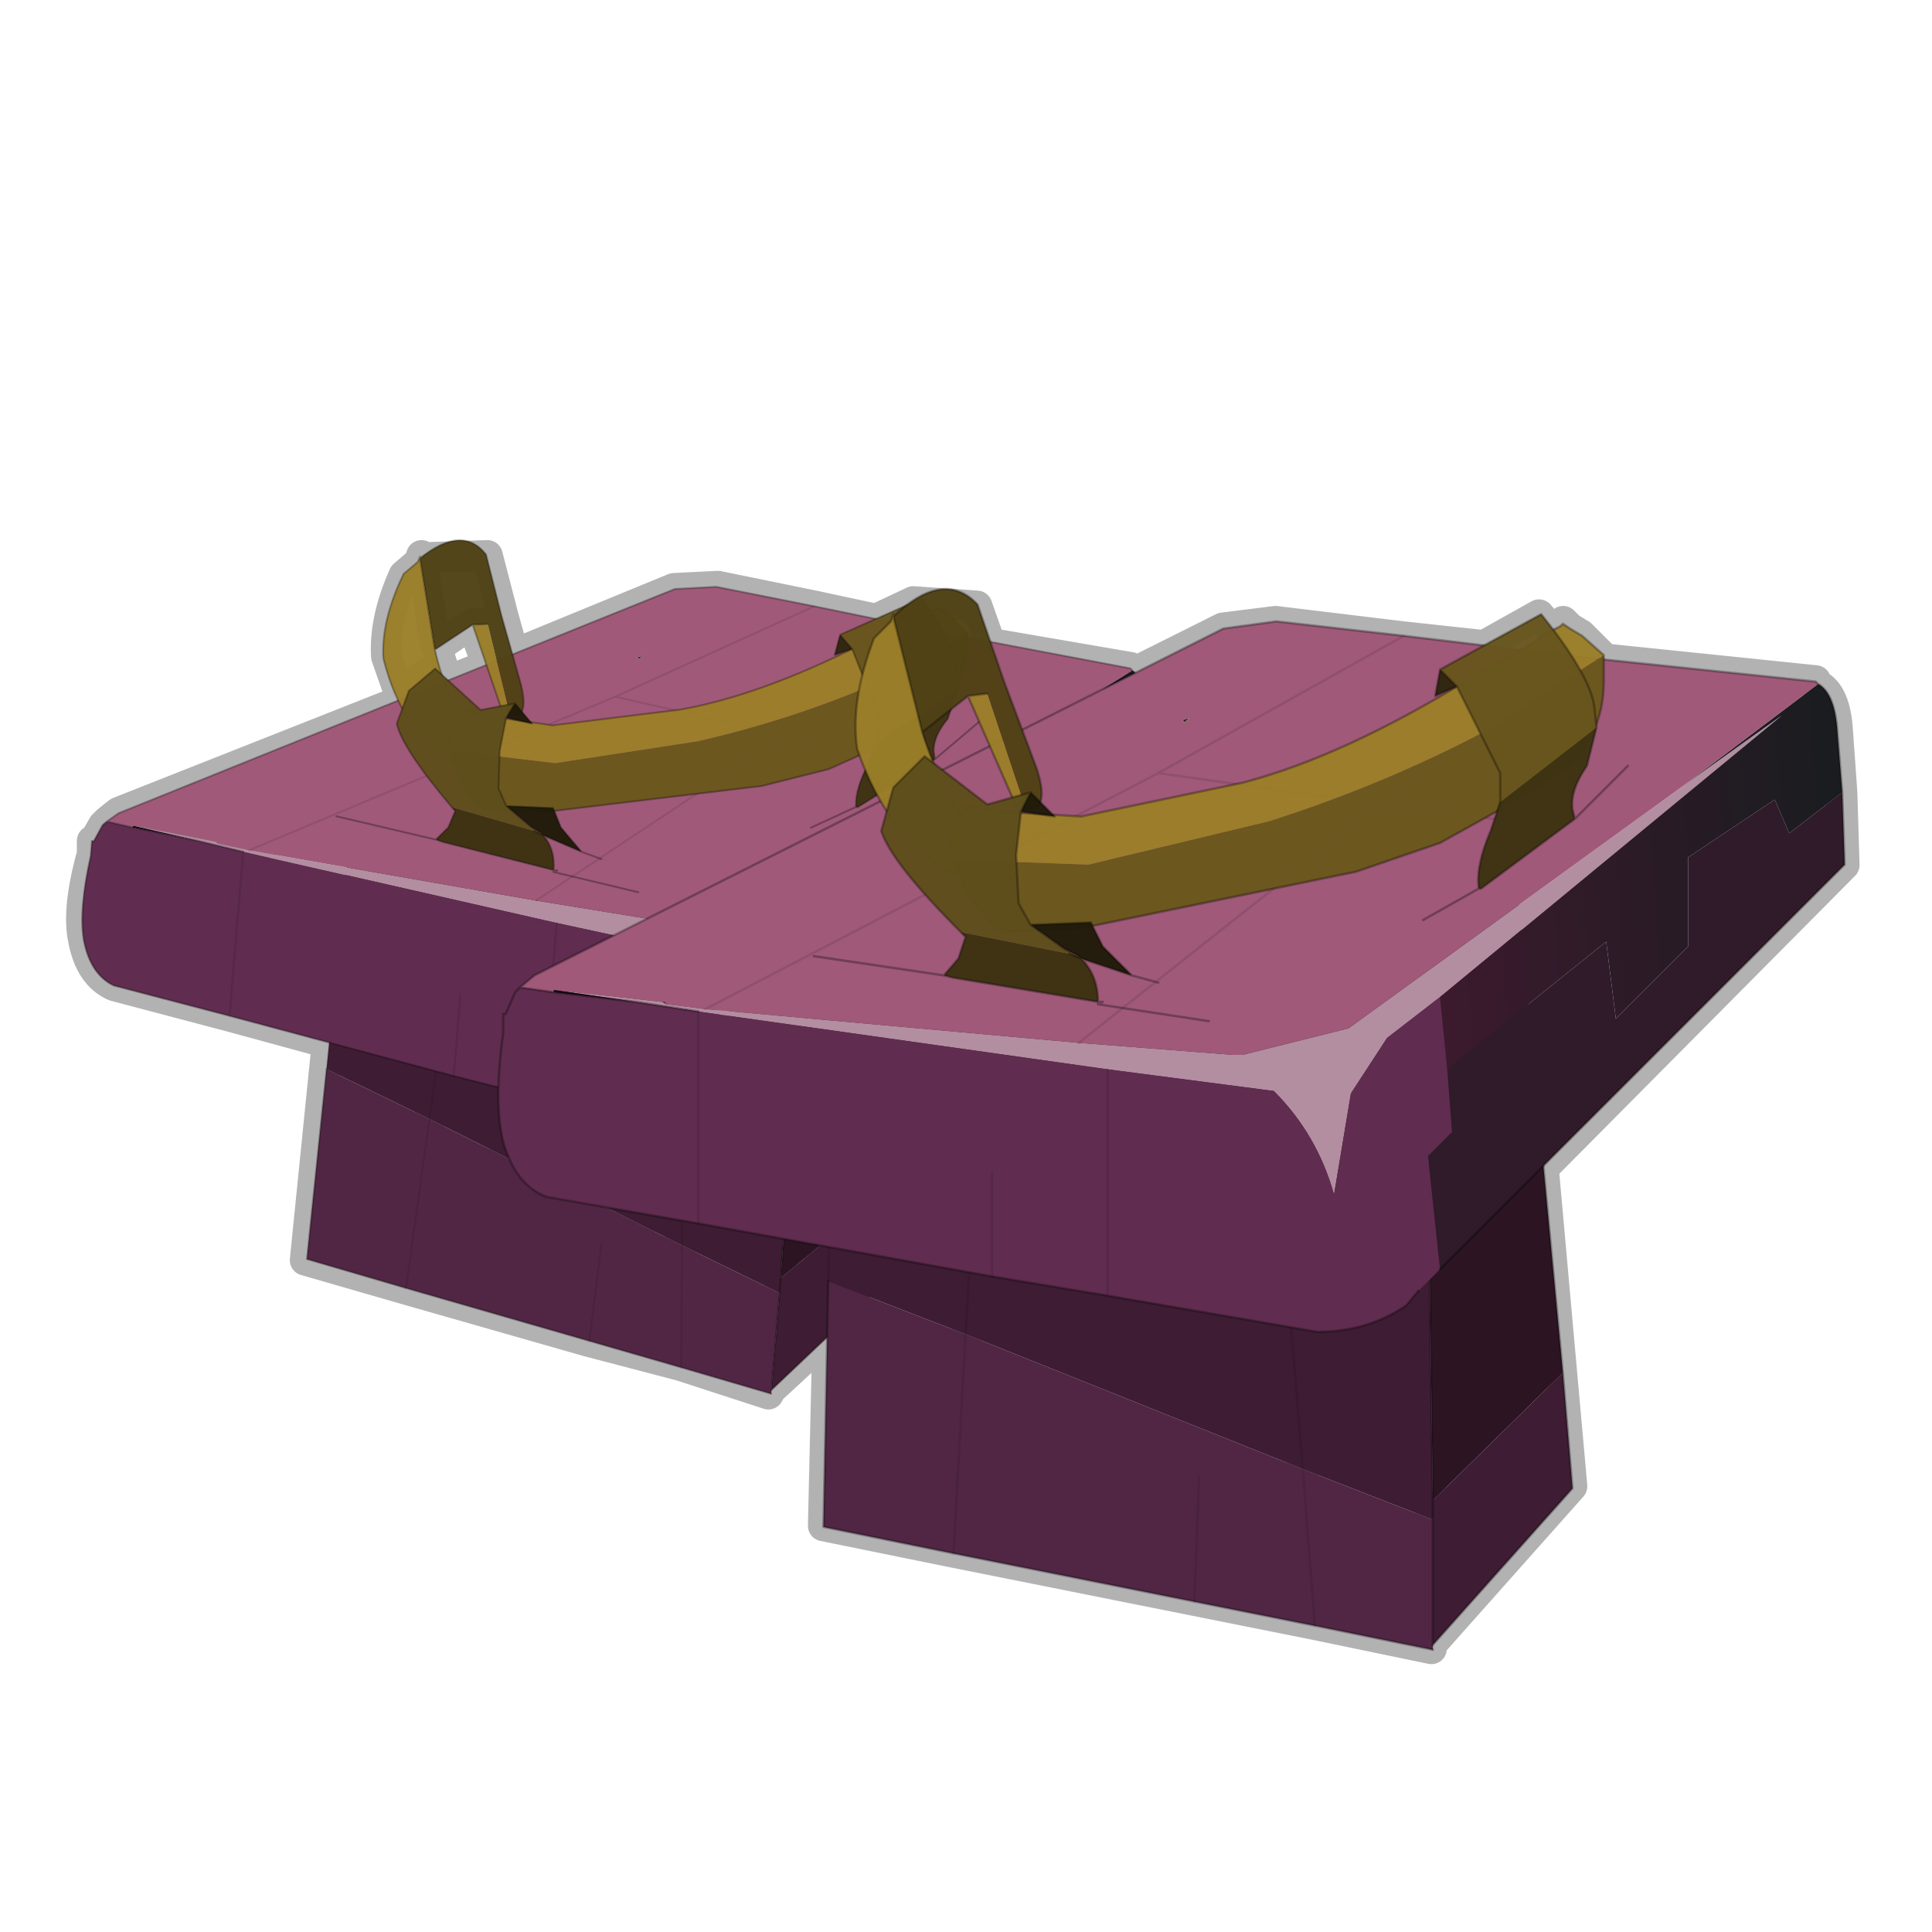 <?xml version="1.0" encoding="UTF-8" standalone="no"?>
<svg xmlns:xlink="http://www.w3.org/1999/xlink" height="440.0px" width="440.0px" xmlns="http://www.w3.org/2000/svg">
  <g transform="matrix(10.0, 0.0, 0.0, 10.0, 0.0, 0.0)">
    <use height="44.0" transform="matrix(1.0, 0.0, 0.0, 1.0, 0.0, 0.0)" width="44.0" xlink:href="#shape0"/>
    <use height="22.0" transform="matrix(0.85, 0.071, -0.071, 0.85, 2.633, 11.665)" width="27.95" xlink:href="#sprite0"/>
    <use height="22.0" transform="matrix(1.097, 0.0, 0.0, 1.097, 11.349, 13.438)" width="27.95" xlink:href="#sprite0"/>
  </g>
  <defs>
    <g id="shape0" transform="matrix(1.0, 0.0, 0.0, 1.0, 0.0, 0.0)">
      <path d="M44.0 44.0 L0.0 44.0 0.0 0.0 44.0 0.0 44.0 44.0" fill="#43adca" fill-opacity="0.0" fill-rule="evenodd" stroke="none"/>
      <path d="M35.75 14.9 L35.3 14.3 35.05 14.0 33.8 14.7 32.75 15.25 33.15 15.6 33.2 15.65 33.75 16.6 33.75 16.65 34.15 17.6 34.1 18.25 34.05 18.45 34.0 18.65 33.9 18.9 Q33.6 19.7 33.65 20.15 L33.65 20.25 33.7 20.25 35.85 18.65 35.75 18.45 Q35.7 18.0 36.1 17.45 L36.3 16.65 36.3 16.5 36.3 16.0 36.0 15.25 35.9 15.1 35.75 14.9 M35.3 14.3 L35.55 14.2 35.6 14.15 35.75 14.3 36.0 14.45 36.45 14.9 36.5 14.95 36.5 15.0 41.35 15.5 41.4 15.6 Q41.8 15.8 41.85 16.65 L41.95 18.05 42.0 19.7 35.15 26.6 35.8 33.85 32.6 37.45 32.6 37.55 29.95 37.0 27.2 36.45 21.7 35.35 18.75 34.75 18.85 30.45 17.55 31.65 17.5 31.75 15.5 31.1 13.4 30.55 9.2 29.35 6.95 28.7 7.45 23.75 5.25 23.15 2.6 22.45 Q2.05 22.2 1.9 21.4 1.75 20.7 2.1 19.45 L2.1 19.15 2.15 19.15 2.35 18.8 2.45 18.7 2.7 18.5 9.15 15.95 8.8 14.95 Q8.75 14.1 9.2 13.1 L9.55 12.8 9.6 12.65 9.6 12.7 11.1 12.65 11.45 14.0 11.7 14.9 15.35 13.4 16.35 13.35 18.55 13.8 19.95 14.1 20.8 13.7 22.25 13.8 22.55 14.65 25.75 15.2 25.8 15.25 25.85 15.3 27.85 14.3 29.05 14.15 31.95 14.5 33.8 14.7 M36.5 15.0 L36.5 15.5 36.3 16.65 M35.85 18.65 L37.1 17.45 M32.75 15.25 L32.65 15.85 33.15 15.6 M34.0 18.65 L33.8 18.6 32.7 19.2 30.85 19.85 30.6 19.9 28.85 20.35 26.35 22.35 25.6 22.95 27.5 23.25 M34.05 18.45 Q33.9 18.55 33.8 18.6 M33.65 20.25 L32.4 20.95 M32.3 29.4 L32.0 29.7 Q31.15 30.3 30.0 30.3 L29.4 30.2 29.95 37.0 M35.15 26.6 L32.8 28.9 M32.55 29.15 L32.6 37.45 M18.55 13.8 L14.0 15.9 15.3 16.2 15.45 16.15 Q17.2 15.85 19.45 14.8 L19.4 14.75 19.0 14.95 19.15 14.45 19.95 14.1 M12.65 21.0 L12.6 22.0 18.55 19.0 19.45 18.4 19.45 18.35 Q19.45 18.0 19.75 17.5 L19.6 17.2 18.85 17.5 17.4 17.9 17.15 17.9 15.75 18.15 13.65 19.55 13.05 19.95 14.55 20.3 M11.15 14.2 L10.75 14.2 11.1 15.15 11.45 16.05 11.75 16.0 11.9 16.2 11.85 15.4 11.7 14.9 M11.45 16.05 L10.95 16.15 10.2 15.5 10.15 15.4 9.95 15.25 Q9.6 15.3 9.35 15.75 L9.15 16.0 Q9.0 16.25 9.0 16.45 L9.7 17.7 10.25 18.4 10.35 18.45 10.2 18.85 9.9 19.1 12.6 19.8 12.4 19.0 12.35 18.95 12.1 18.85 11.65 18.45 11.55 18.35 11.35 17.9 11.35 17.35 11.4 17.1 Q11.4 16.7 11.55 16.4 L11.55 16.35 11.55 16.3 11.6 16.1 11.65 16.1 11.75 16.0 M11.55 16.3 L11.6 16.3 12.1 16.45 11.9 16.2 M11.6 16.3 L11.55 16.35 M11.55 16.4 L12.5 16.55 14.0 15.9 M12.5 16.55 L12.6 16.55 15.3 16.2 M9.6 12.7 L9.85 14.25 9.95 14.75 10.75 14.2 M9.15 16.0 L9.15 15.95 M9.95 14.75 L10.15 15.4 M10.2 15.5 L11.1 15.15 M12.4 19.0 L13.25 19.4 12.75 18.85 12.6 18.5 12.6 18.35 11.55 18.35 M13.25 19.4 L13.65 19.55 M12.6 19.85 L12.65 19.8 12.6 19.8 12.6 19.85 13.05 19.95 12.2 20.5 M10.45 22.7 L10.3 24.5 11.35 24.75 11.45 23.55 11.45 23.1 11.5 23.1 11.75 22.6 11.85 22.5 12.15 22.2 12.6 22.0 M11.35 24.75 L11.45 26.0 11.6 26.4 Q11.9 27.05 12.45 27.25 L15.5 27.8 15.9 27.85 15.9 23.05 12.6 22.6 12.55 22.6 11.85 22.5 M10.3 24.5 L9.95 24.4 9.2 29.35 M15.9 23.05 L18.5 21.75 21.05 20.4 20.05 18.9 20.15 18.3 20.1 18.25 Q19.3 18.6 18.55 19.0 M15.75 18.15 L12.6 18.5 M31.95 14.5 L26.35 17.6 28.15 17.85 28.3 17.8 Q30.5 17.25 33.2 15.65 M26.35 17.6 L24.45 18.6 24.6 18.6 28.15 17.85 M22.5 15.8 L22.0 15.85 22.3 16.45 22.55 17.0 23.1 18.15 23.45 18.05 23.75 18.3 Q23.85 17.95 23.55 17.25 L23.3 16.6 22.9 15.5 22.55 14.65 M22.0 15.85 L21.65 16.15 21.55 16.4 Q21.2 16.8 21.25 17.15 L21.25 17.25 21.25 17.3 22.3 16.45 M19.45 14.8 L19.65 15.3 19.9 14.55 20.25 14.15 20.25 14.1 20.4 14.0 20.4 14.05 20.8 13.7 M20.4 14.05 L20.45 14.2 20.45 14.3 20.7 15.2 20.85 16.0 20.9 16.3 20.95 16.55 21.0 16.65 21.65 16.15 M19.4 14.75 L19.15 14.45 M19.6 17.2 L19.55 17.05 19.55 15.7 19.65 15.3 M23.1 18.15 L22.45 18.3 21.5 17.55 21.3 17.4 21.05 17.2 20.35 17.9 20.25 18.15 20.15 18.3 M21.25 17.3 L21.3 17.4 M20.1 18.25 L20.05 18.1 19.5 18.4 19.45 18.4 M20.05 18.1 L19.75 17.5 M21.05 20.4 L21.85 21.2 21.95 21.3 21.8 21.8 21.5 22.2 21.7 22.25 25.0 22.8 Q25.0 22.2 24.6 21.8 L24.4 21.65 24.2 21.6 23.6 21.2 23.45 21.05 23.2 20.55 Q23.1 20.25 23.15 19.75 L23.15 19.45 23.15 19.3 23.25 18.55 23.25 18.5 23.25 18.45 23.3 18.25 23.35 18.25 23.35 18.2 23.45 18.05 M23.35 18.5 L23.45 18.5 23.35 18.5 23.25 18.5 M23.25 18.45 L23.35 18.5 M21.0 16.65 L21.25 17.25 M21.5 17.55 L22.55 17.0 M24.4 21.65 L24.55 21.75 24.6 21.8 25.75 22.2 25.1 21.55 24.9 21.1 24.85 21.0 23.45 21.05 M25.0 22.85 L25.1 22.8 25.0 22.8 25.0 22.85 25.6 22.95 24.55 23.75 M25.75 22.2 L26.35 22.35 M28.85 20.35 L24.9 21.1 M23.45 18.5 L24.0 18.55 23.75 18.3 M23.25 18.55 L24.45 18.6 M23.3 16.6 L25.85 15.3 M21.5 22.2 L18.5 21.75 M2.45 18.7 L5.55 19.4 7.65 18.55 9.7 17.7 M5.55 19.4 L5.25 23.15 M29.4 30.2 L25.2 29.5 22.6 29.05 22.1 28.95 21.7 35.35 M27.2 36.45 L27.3 33.6 M22.6 29.05 L22.6 26.7 M22.1 28.95 L18.9 28.4 18.85 30.45 M17.55 31.65 L17.85 28.2 15.9 27.85 M15.5 31.1 L15.5 27.8 M13.4 30.55 L13.65 28.35 M18.9 28.4 L17.85 28.2 M9.95 24.4 L7.45 23.75 M25.2 24.35 L25.2 29.5 M9.9 19.1 L7.65 18.55" fill="none" stroke="#000000" stroke-linecap="round" stroke-linejoin="round" stroke-opacity="0.302" stroke-width="0.7"/>
    </g>
    <g id="sprite0" transform="matrix(1.0, 0.0, 0.0, 1.0, 14.0, 11.0)">
      <use height="22.0" transform="matrix(1.0, 0.0, 0.0, 1.0, -14.0, -11.0)" width="27.95" xlink:href="#shape1"/>
    </g>
    <g id="shape1" transform="matrix(1.0, 0.0, 0.0, 1.0, 14.0, 11.0)">
      <path d="M5.4 10.9 L5.4 11.0 5.4 10.9" fill="#000000" fill-rule="evenodd" stroke="none"/>
      <path d="M5.4 11.0 L2.95 10.5 0.45 10.0 -4.55 9.0 -7.25 8.45 -7.15 3.35 -4.3 4.45 2.7 7.25 5.4 8.3 5.4 10.9 5.4 11.0 M2.95 10.5 L2.7 7.25 2.95 10.5 M-4.3 4.45 L-4.55 9.0 -4.3 4.45 M0.55 7.4 L0.45 10.0 0.55 7.4" fill="#512644" fill-rule="evenodd" stroke="none"/>
      <path d="M8.1 5.25 L8.3 7.65 5.4 10.9 5.4 8.3 2.7 7.25 1.85 -3.25 5.25 -3.55 5.4 7.9 8.1 5.25 M-7.15 3.35 L-7.05 -2.5 -2.55 -2.85 1.85 -3.25 2.7 7.25 -4.3 4.45 -7.15 3.35 M5.4 8.3 L5.4 7.9 5.4 8.3 M-4.05 0.1 L-4.3 4.45 -4.05 0.1" fill="#3e1c33" fill-rule="evenodd" stroke="none"/>
      <path d="M-2.55 -2.85 L-2.55 -5.35 7.05 -5.9 8.1 5.25 5.4 7.9 5.25 -3.55 1.85 -3.25 -2.55 -2.85" fill="#2c1423" fill-rule="evenodd" stroke="none"/>
      <path d="M5.4 10.9 L5.4 11.0 M-7.15 3.35 L-7.05 -2.5 -2.55 -2.85 M2.7 7.25 L1.85 -3.25 M2.7 7.25 L2.95 10.5 M0.45 10.0 L0.55 7.4 M-4.55 9.0 L-4.3 4.45 -4.05 0.1" fill="none" stroke="#000000" stroke-linecap="round" stroke-linejoin="round" stroke-opacity="0.102" stroke-width="0.05"/>
      <path d="M-2.55 -2.85 L-2.55 -5.35 7.05 -5.9 8.1 5.25 8.3 7.65 5.4 10.9 5.4 8.3 M5.4 11.0 L2.95 10.5 0.45 10.0 -4.55 9.0 -7.25 8.45 -7.15 3.35 M-2.55 -2.85 L1.85 -3.25 5.25 -3.55 5.4 7.9 5.4 8.3" fill="none" stroke="#000000" stroke-linecap="round" stroke-linejoin="round" stroke-opacity="0.302" stroke-width="0.05"/>
      <path d="M-12.85 -2.7 L-10.6 -2.45 -10.5 -2.4 -9.7 -2.3 -1.95 -1.6 1.25 -1.35 1.45 -1.35 3.65 -1.9 10.55 -6.9 12.65 -8.4 5.55 -2.55 4.45 -1.7 3.7 -0.55 3.35 1.55 Q3.0 0.3 2.1 -0.6 L-1.35 -1.05 -9.85 -2.25 -11.15 -2.45 -12.85 -2.7" fill="#b28ea0" fill-rule="evenodd" stroke="none"/>
      <path d="M13.9 -6.8 L13.95 -5.3 5.55 3.1 5.3 0.75 5.8 0.25 5.7 -1.05 9.0 -3.7 9.2 -2.1 10.7 -3.6 10.7 -5.45 12.5 -6.65 12.8 -5.95 13.9 -6.8" fill="#2f1b29" fill-rule="evenodd" stroke="none"/>
      <path d="M0.35 -8.35 L0.25 -8.25 0.2 -8.3 0.35 -8.35" fill="url(#gradient0)" fill-rule="evenodd" stroke="none"/>
      <path d="M13.4 -9.05 Q13.75 -8.85 13.8 -8.05 L13.9 -6.8 12.8 -5.95 12.5 -6.65 10.7 -5.45 10.7 -3.6 9.2 -2.1 9.0 -3.7 5.7 -1.05 5.55 -2.55 12.65 -8.4 10.55 -6.9 13.4 -9.05" fill="url(#gradient1)" fill-rule="evenodd" stroke="none"/>
      <path d="M-10.6 -2.45 L-10.55 -2.45 -10.5 -2.4 -10.6 -2.45" fill="url(#gradient2)" fill-rule="evenodd" stroke="none"/>
      <path d="M-12.85 -2.65 L-12.85 -2.7 -11.15 -2.45 -12.85 -2.65" fill="url(#gradient3)" fill-rule="evenodd" stroke="none"/>
      <path d="M-13.55 -2.75 L-13.25 -3.0 1.05 -10.2 2.15 -10.35 4.8 -10.05 8.55 -9.6 13.35 -9.1 13.4 -9.05 10.55 -6.9 3.65 -1.9 1.45 -1.35 1.25 -1.35 -1.95 -1.6 -9.7 -2.3 -10.5 -2.4 -10.55 -2.45 -10.6 -2.45 -12.85 -2.7 -12.85 -2.65 -13.55 -2.75 M4.8 -10.05 L-0.3 -7.2 -9.7 -2.3 -0.3 -7.2 4.8 -10.05 M0.35 -8.35 L0.2 -8.3 0.25 -8.25 0.35 -8.35 M7.05 -6.2 L4.3 -6.55 8.55 -9.6 4.3 -6.55 7.05 -6.2 M-0.3 -7.2 L4.3 -6.55 -1.95 -1.6 4.3 -6.55 -0.3 -7.2" fill="#a05979" fill-rule="evenodd" stroke="none"/>
      <path d="M5.55 3.1 L5.1 3.55 4.85 3.85 Q4.05 4.4 3.0 4.4 L-1.35 3.65 -3.75 3.25 -9.85 2.15 -13.0 1.6 Q-13.65 1.35 -13.9 0.45 -14.1 -0.35 -13.9 -1.8 L-13.9 -2.2 -13.85 -2.2 -13.65 -2.65 -13.55 -2.75 -12.85 -2.65 -11.15 -2.45 -9.85 -2.25 -1.35 -1.05 2.1 -0.6 Q3.0 0.3 3.35 1.55 L3.7 -0.55 4.45 -1.7 5.55 -2.55 5.7 -1.05 5.8 0.25 5.3 0.75 5.55 3.1 M-1.35 3.65 L-1.35 -1.05 -1.35 3.65 M-9.85 2.15 L-9.85 -2.25 -9.85 2.15 M-3.75 1.1 L-3.75 3.25 -3.75 1.1" fill="#602c4f" fill-rule="evenodd" stroke="none"/>
      <path d="M-13.55 -2.75 L-13.25 -3.0 1.05 -10.2 2.15 -10.35 4.8 -10.05 8.55 -9.6 13.35 -9.1 13.4 -9.05 Q13.75 -8.85 13.8 -8.05 L13.9 -6.8 13.95 -5.3 5.55 3.1 M5.1 3.55 L4.85 3.85 Q4.05 4.4 3.0 4.4 L-1.35 3.65 -3.75 3.25 -9.85 2.15 -13.0 1.6 Q-13.65 1.35 -13.9 0.45 -14.1 -0.35 -13.9 -1.8 L-13.9 -2.2 -13.85 -2.2 -13.65 -2.65 -13.55 -2.75 -12.85 -2.65 M-11.15 -2.45 L-12.85 -2.65 M-9.85 -2.25 L-11.15 -2.45" fill="none" stroke="#000000" stroke-linecap="round" stroke-linejoin="round" stroke-opacity="0.302" stroke-width="0.05"/>
      <path d="M-9.7 -2.3 L-0.3 -7.2 4.8 -10.05 M-1.35 -1.05 L-1.35 3.65 M8.55 -9.6 L4.3 -6.55 7.05 -6.2 M-1.95 -1.6 L4.3 -6.55 -0.3 -7.2 M-9.85 -2.25 L-9.85 2.15 M-3.75 3.25 L-3.75 1.1" fill="none" stroke="#000000" stroke-linecap="round" stroke-linejoin="round" stroke-opacity="0.102" stroke-width="0.05"/>
      <path d="M-3.85 -8.85 L-4.25 -8.8 -5.2 -8.05 -5.35 -8.65 -5.8 -10.45 Q-4.75 -11.45 -4.05 -10.7 L-3.5 -9.1 -2.9 -7.5 Q-2.6 -6.75 -2.8 -6.5 L-3.1 -6.45 -3.15 -6.65 -3.1 -6.6 -3.85 -8.85" fill="#504215" fill-opacity="0.961" fill-rule="evenodd" stroke="none"/>
      <path d="M-4.25 -8.8 L-3.85 -8.85 -3.1 -6.6 -3.15 -6.65 -3.1 -6.45 -3.2 -6.4 -4.25 -8.8 M-5.8 -10.45 L-5.35 -8.65 -5.2 -8.05 Q-4.85 -6.95 -4.15 -5.9 L-4.15 -5.85 -4.5 -5.1 Q-5.9 -5.8 -6.55 -7.7 -6.7 -8.7 -6.2 -10.0 L-5.85 -10.35 -5.8 -10.5 -5.8 -10.45" fill="#9b7f29" fill-opacity="0.961" fill-rule="evenodd" stroke="none"/>
      <path d="M-4.25 -8.8 L-3.85 -8.85 M-3.1 -6.6 L-3.15 -6.65 -3.1 -6.45 -2.8 -6.5 Q-2.6 -6.75 -2.9 -7.5 L-3.5 -9.1 -4.05 -10.7 Q-4.75 -11.45 -5.8 -10.45 L-5.35 -8.65 -5.2 -8.05 -4.25 -8.8 -3.2 -6.4 -3.1 -6.45 M-5.2 -8.05 Q-4.85 -6.95 -4.15 -5.9 L-4.15 -5.85 -4.5 -5.1 Q-5.9 -5.8 -6.55 -7.7 -6.7 -8.7 -6.2 -10.0 L-5.85 -10.35 -5.8 -10.5 -5.8 -10.45" fill="none" stroke="#000000" stroke-linecap="round" stroke-linejoin="round" stroke-opacity="0.302" stroke-width="0.05"/>
      <path d="M8.95 -9.65 L8.95 -9.6 8.95 -9.1 Q8.95 -7.9 8.0 -7.2 L6.9 -6.5 5.55 -5.75 3.8 -5.15 3.55 -5.1 -1.8 -4.0 -1.85 -4.0 -3.45 -3.9 -3.7 -4.0 -4.25 -4.65 -4.55 -5.4 -1.75 -5.3 2.0 -6.2 Q4.35 -6.95 6.45 -8.05 L8.95 -9.65" fill="#6a581c" fill-opacity="0.961" fill-rule="evenodd" stroke="none"/>
      <path d="M-4.55 -5.4 Q-4.75 -6.05 -4.2 -6.5 L-3.55 -6.4 -1.9 -6.3 1.45 -7.0 Q3.55 -7.55 6.15 -9.15 L7.15 -9.7 7.75 -10.1 8.05 -10.25 8.1 -10.3 8.25 -10.2 8.5 -10.05 8.95 -9.65 6.45 -8.05 Q4.35 -6.95 2.0 -6.2 L-1.75 -5.3 -4.55 -5.4" fill="#9b7f29" fill-opacity="0.961" fill-rule="evenodd" stroke="none"/>
      <path d="M8.95 -9.65 L8.95 -9.6 8.95 -9.1 Q8.95 -7.9 8.0 -7.2 L6.9 -6.5 5.55 -5.75 3.8 -5.15 3.55 -5.1 -1.8 -4.0 -1.85 -4.0 -3.45 -3.9 -3.7 -4.0 -4.25 -4.65 -4.55 -5.4 Q-4.75 -6.05 -4.2 -6.5 L-3.55 -6.4 -1.9 -6.3 1.45 -7.0 Q3.55 -7.55 6.15 -9.15 L7.15 -9.7 7.75 -10.1 8.05 -10.25 8.1 -10.3 8.25 -10.2 8.5 -10.05 8.95 -9.65 Z" fill="none" stroke="#000000" stroke-linecap="round" stroke-linejoin="round" stroke-opacity="0.302" stroke-width="0.05"/>
      <path d="M8.8 -8.15 L8.6 -7.35 Q8.25 -6.85 8.3 -6.45 L8.35 -6.25 6.4 -4.8 6.35 -4.8 6.35 -4.85 Q6.3 -5.3 6.6 -6.0 L6.8 -6.6 8.8 -8.15" fill="#3e3312" fill-opacity="0.961" fill-rule="evenodd" stroke="none"/>
      <path d="M5.9 -9.0 L5.45 -8.8 5.55 -9.35 5.9 -9.0" fill="#2e260d" fill-opacity="0.961" fill-rule="evenodd" stroke="none"/>
      <path d="M5.9 -9.0 L5.55 -9.35 7.65 -10.5 Q8.65 -9.25 8.75 -8.6 L8.8 -8.15 6.8 -6.6 6.8 -7.2 5.9 -9.0" fill="#68561e" fill-opacity="0.961" fill-rule="evenodd" stroke="none"/>
      <path d="M5.55 -9.35 L5.45 -8.8 5.9 -9.0 5.55 -9.35 7.65 -10.5 Q8.65 -9.25 8.75 -8.6 L8.8 -8.15 8.6 -7.35 Q8.25 -6.85 8.3 -6.45 L8.35 -6.25 9.45 -7.35 M6.8 -6.6 L6.6 -6.0 Q6.3 -5.3 6.35 -4.85 L6.35 -4.8 6.4 -4.8 8.35 -6.25 M5.9 -9.0 L6.8 -7.2 6.8 -6.6 M6.35 -4.8 L5.2 -4.15" fill="none" stroke="#000000" stroke-linecap="round" stroke-linejoin="round" stroke-opacity="0.302" stroke-width="0.05"/>
      <path d="M-4.4 -3.9 L-2.15 -3.45 -1.95 -3.4 -1.9 -3.35 -2.15 -3.45 -1.9 -3.35 Q-1.55 -3.0 -1.55 -2.45 L-4.55 -2.95 -4.75 -3.0 -4.45 -3.35 -4.3 -3.8 -4.4 -3.9" fill="#3c3211" fill-opacity="0.961" fill-rule="evenodd" stroke="none"/>
      <path d="M-1.95 -3.4 L-2.25 -3.55 -2.95 -4.05 -1.7 -4.1 -1.45 -3.6 -0.85 -3.0 -1.9 -3.35 -1.95 -3.4 M-3.15 -6.4 L-2.95 -6.8 -2.45 -6.3 -3.15 -6.4" fill="#201a09" fill-opacity="0.961" fill-rule="evenodd" stroke="none"/>
      <path d="M-4.4 -3.9 Q-5.85 -5.35 -6.05 -6.0 L-5.8 -6.9 -5.15 -7.55 -3.85 -6.55 -2.95 -6.8 -3.15 -6.4 -3.25 -5.5 -3.2 -4.5 -2.95 -4.05 -2.25 -3.55 -1.95 -3.4 -2.15 -3.45 -4.4 -3.9" fill="#5e4e1b" fill-opacity="0.961" fill-rule="evenodd" stroke="none"/>
      <path d="M-2.95 -6.8 L-3.85 -6.55 -5.15 -7.55 -5.8 -6.9 -6.05 -6.0 Q-5.85 -5.35 -4.4 -3.9 L-4.3 -3.8 -4.45 -3.35 -4.75 -3.0 -4.55 -2.95 -1.55 -2.45 -1.45 -2.45 -1.55 -2.4 0.75 -2.05 M-1.95 -3.4 L-2.25 -3.55 -2.95 -4.05 -3.2 -4.5 -3.25 -5.5 -3.15 -6.4 -2.95 -6.8 -2.45 -6.3 -3.15 -6.4 M-1.9 -3.35 L-0.85 -3.0 -1.45 -3.6 -1.7 -4.1 -2.95 -4.05 M-1.95 -3.4 L-1.9 -3.35 -2.15 -3.45 M-1.9 -3.35 Q-1.55 -3.0 -1.55 -2.45 L-1.55 -2.4 M-0.85 -3.0 L-0.3 -2.85 M-4.75 -3.0 L-7.45 -3.4" fill="none" stroke="#000000" stroke-linecap="round" stroke-linejoin="round" stroke-opacity="0.302" stroke-width="0.05"/>
    </g>
    <linearGradient gradientTransform="matrix(0.007, -3.0E-4, 1.0E-4, 0.003, -5.05, -6.35)" gradientUnits="userSpaceOnUse" id="gradient0" spreadMethod="pad" x1="-819.2" x2="819.2">
      <stop offset="0.0" stop-color="#4f1935"/>
      <stop offset="1.0" stop-color="#363022"/>
    </linearGradient>
    <linearGradient gradientTransform="matrix(0.008, -4.0E-4, 3.0E-4, 0.005, 7.25, -5.1)" gradientUnits="userSpaceOnUse" id="gradient1" spreadMethod="pad" x1="-819.2" x2="819.2">
      <stop offset="0.0" stop-color="#4f1935"/>
      <stop offset="1.0" stop-color="#1a1c20"/>
    </linearGradient>
    <linearGradient gradientTransform="matrix(0.005, -0.005, 0.003, 0.002, -3.5, -4.0)" gradientUnits="userSpaceOnUse" id="gradient2" spreadMethod="pad" x1="-819.2" x2="819.2">
      <stop offset="0.345" stop-color="#311929"/>
      <stop offset="1.0" stop-color="#363022"/>
    </linearGradient>
    <linearGradient gradientTransform="matrix(0.012, -6.0E-4, 3.0E-4, 0.006, -4.05, -0.05)" gradientUnits="userSpaceOnUse" id="gradient3" spreadMethod="pad" x1="-819.2" x2="819.2">
      <stop offset="0.345" stop-color="#150b13"/>
      <stop offset="1.0" stop-color="#363022"/>
    </linearGradient>
  </defs>
</svg>
